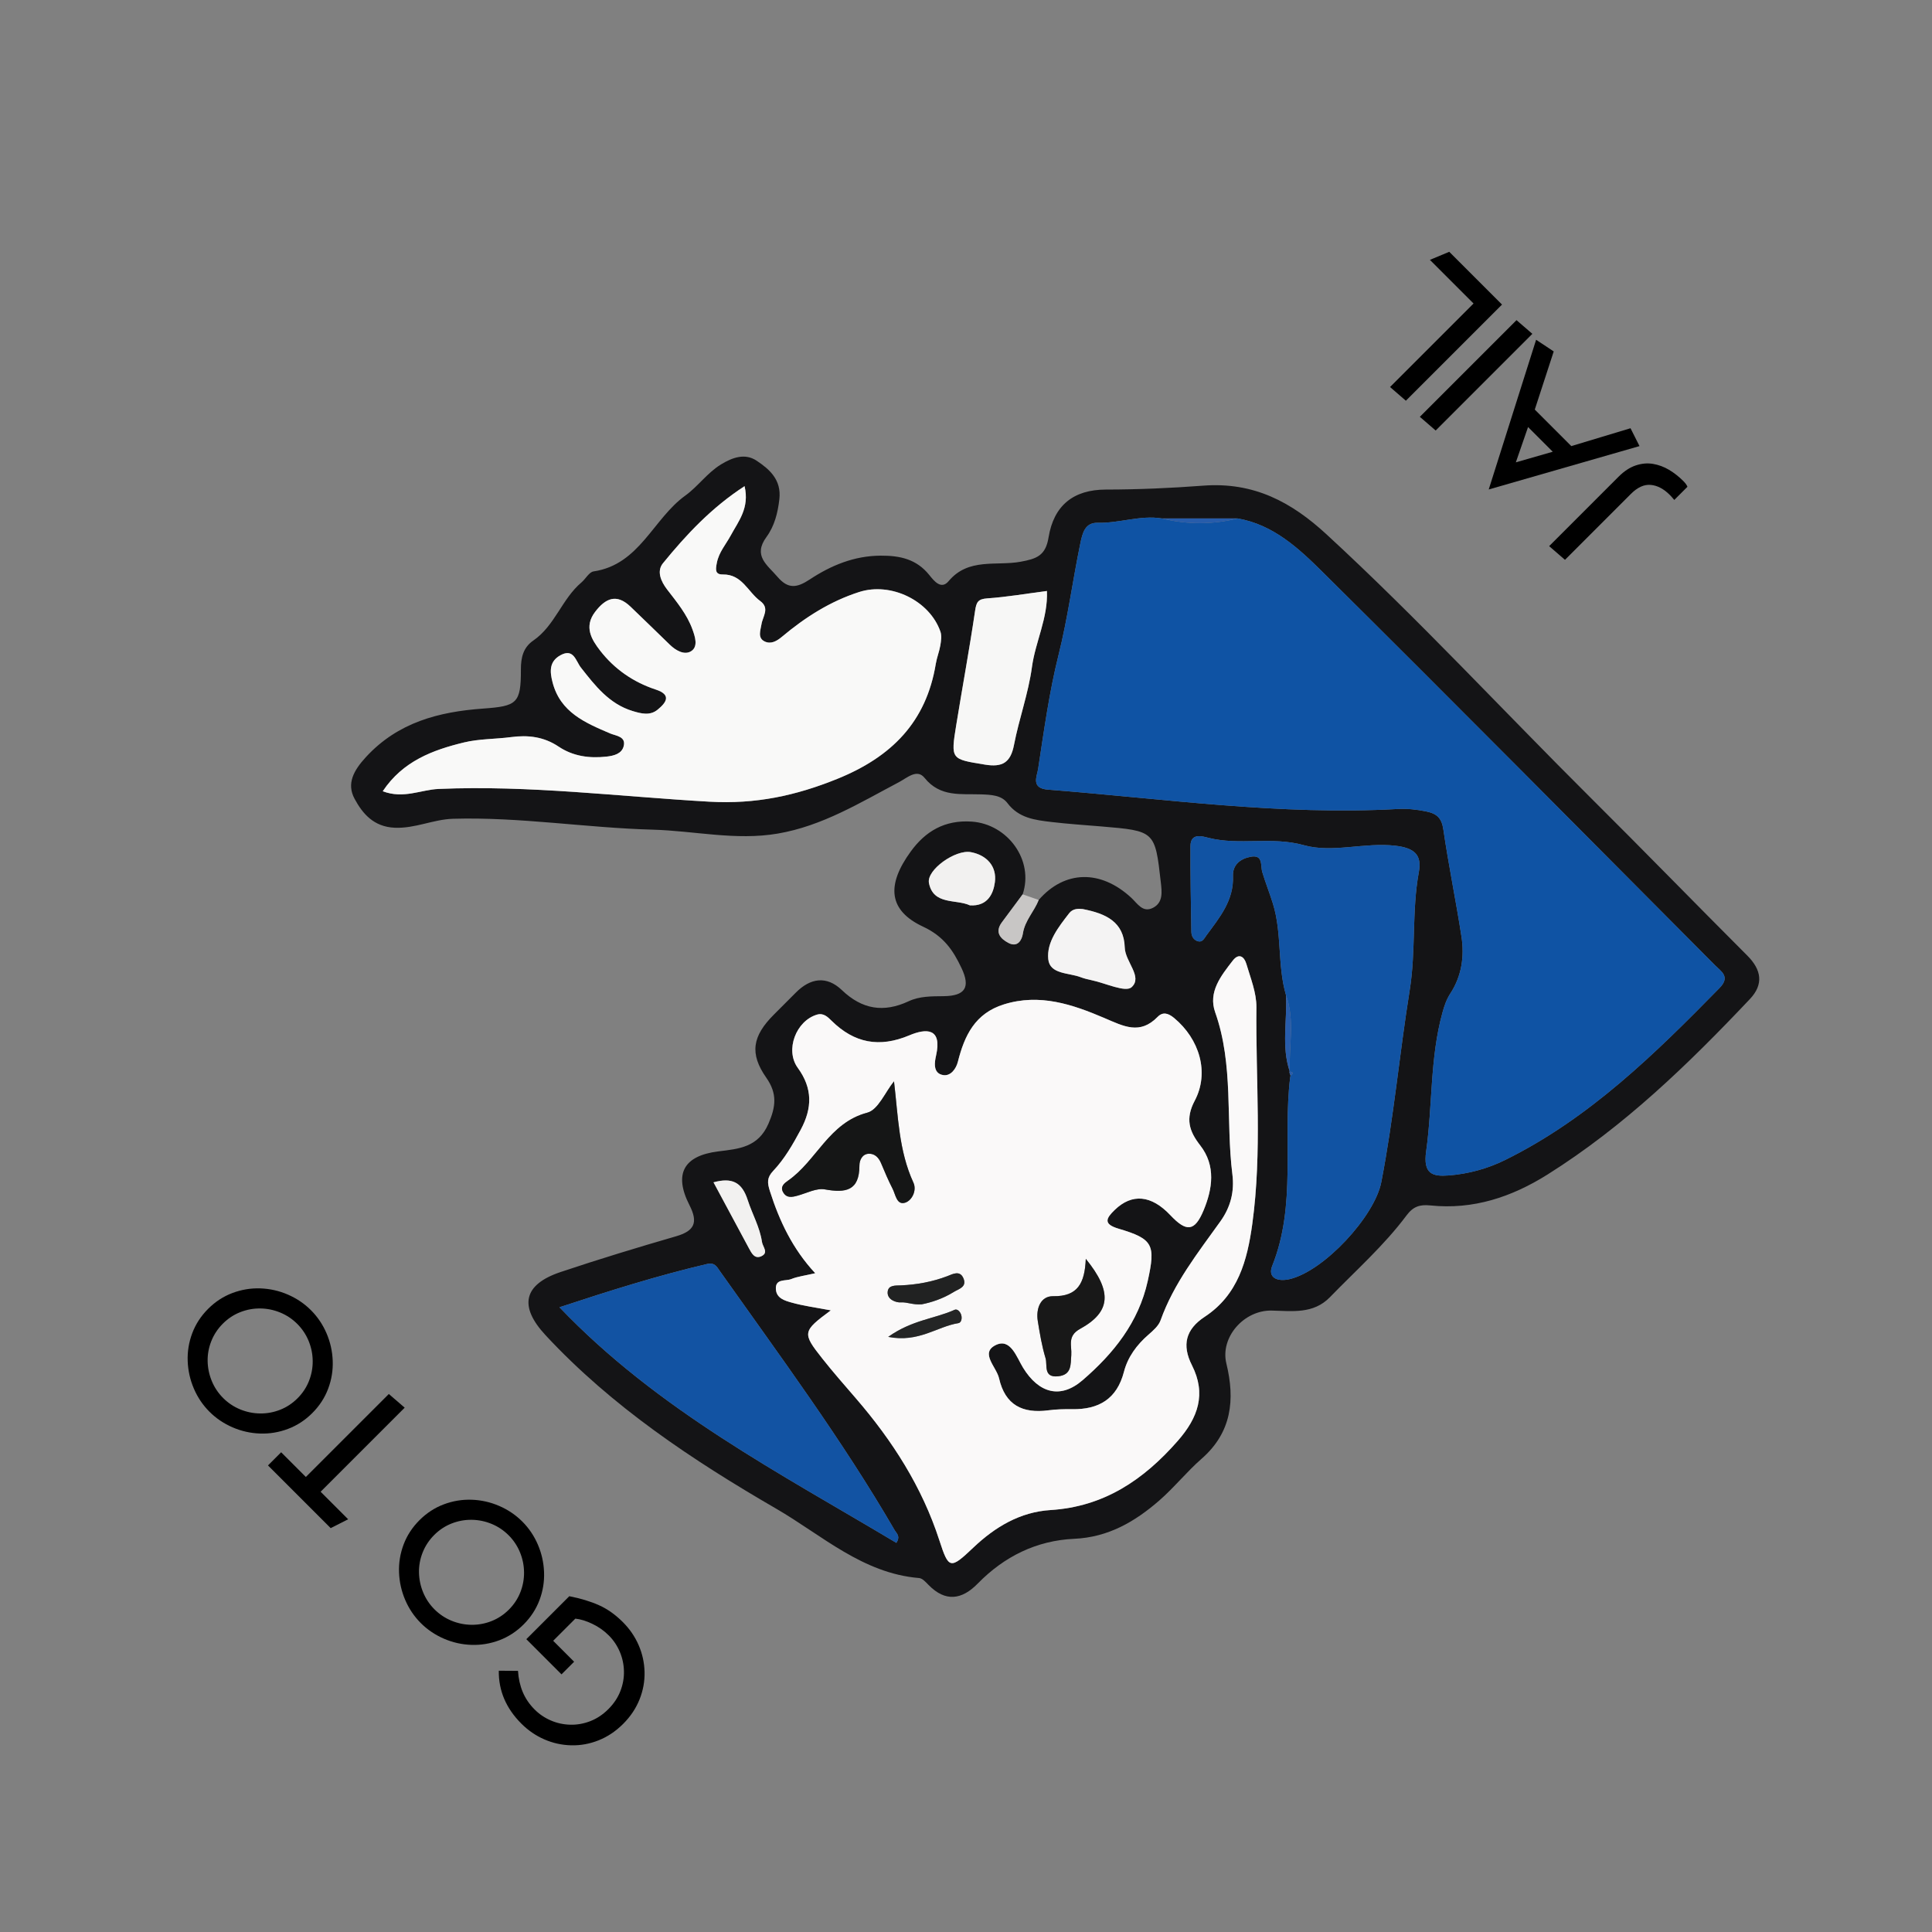 <?xml version="1.0" encoding="utf-8"?>
<!-- Generator: Adobe Illustrator 16.0.0, SVG Export Plug-In . SVG Version: 6.00 Build 0)  -->
<!DOCTYPE svg PUBLIC "-//W3C//DTD SVG 1.1//EN" "http://www.w3.org/Graphics/SVG/1.1/DTD/svg11.dtd">
<svg version="1.1" id="Layer_1" xmlns="http://www.w3.org/2000/svg" xmlns:xlink="http://www.w3.org/1999/xlink" x="0px" y="0px"
	 width="2834.65px" height="2834.65px" viewBox="0 0 2834.65 2834.65" enable-background="new 0 0 2834.65 2834.65"
	 xml:space="preserve">
<rect x="0" y="0" width="2834.65" height="2834.65" fill="#808080" stroke="none"/>
<path fill-rule="evenodd" clip-rule="evenodd" fill="#141416" d="M1524.025,1320.424c37.928-43.638,90.803-44.872,135.792-3.199
	c9.097,8.424,16.854,22.515,31.957,14.682c15.071-7.816,12.942-23.461,11.377-37.388c-8.472-75.37-8.571-75.343-87.51-81.983
	c-24.291-2.044-48.642-3.609-72.834-6.483c-24.063-2.86-47.976-5.574-64.711-27.774c-8.813-11.691-24.114-12.234-38.413-12.754
	c-29.565-1.073-60.142,4.46-83.183-24.258c-11.045-13.762-25.557,0-37.477,6.285c-57.203,30.156-112.475,64.342-177.981,75.503
	c-61.81,10.529-122.457-4.122-183.675-5.776c-97.653-2.642-194.57-18.793-292.541-15.97c-29.039,0.837-55.624,14.439-85.65,13.157
	c-30.867-1.319-47.169-20.639-58.915-42.412c-12.016-22.265-1.476-41.554,16.592-61.211
	c46.991-51.126,107.123-66.522,171.857-71.197c49.746-3.592,55.682-7.457,55.559-57.346c-0.044-17.706,3.455-32.357,18.253-42.524
	c31.639-21.739,41.905-61.027,70.544-85.185c6.223-5.25,11.257-15.232,17.85-16.209c67.507-9.997,87.263-77.171,134.531-111.22
	c18.718-13.479,32.204-33.406,52.462-45.795c16.958-10.365,35.238-16.671,52.019-5.547c19.151,12.696,36.807,28.167,33.563,56.557
	c-2.317,20.29-7.197,39.452-18.899,55.449c-20.28,27.723,1.145,40.962,16.189,58.56c15.693,18.355,28.666,16.08,47.271,3.807
	c31.182-20.574,65.077-34.722,104.095-34.934c28.382-0.15,52.534,5.062,71.266,28.341c6.671,8.294,17.351,22.313,28.379,9.104
	c28.937-34.674,69.939-22.026,105.386-28.472c23.797-4.326,36.906-8.902,41.273-35.689c7.676-47.087,36.612-70.179,84.13-70.248
	c47.702-0.068,95.742-2.177,142.781-5.734c74.71-5.649,129.787,24.347,180.88,71.406
	c134.562,123.947,258.689,258.358,388.313,387.261c76.867,76.443,152.467,154.158,229.111,230.827
	c20.841,20.843,24.248,42.125,3.849,63.709c-90.407,95.674-184.673,186.949-296.97,257.497
	c-52.698,33.105-109.077,51.857-171.766,45.368c-15.762-1.63-25.351,1.559-35.135,14.671
	c-32.873,44.063-74.141,80.524-112.253,119.85c-24.391,25.17-55.682,20.396-85.485,19.736
	c-40.687-0.898-75.928,39.151-66.561,77.643c12.919,53.082,7.967,101.012-36.349,139.76c-21.893,19.146-40.289,42.299-62.227,61.383
	c-35.58,30.945-74.737,53.809-124.49,56.055c-55.415,2.505-102.769,25.822-141.763,65.715c-23.181,23.711-47.233,27.43-72.12,2.023
	c-4.022-4.104-8.984-9.746-13.885-10.153c-83.005-6.894-142.621-62.89-209.648-101.747
	c-122.72-71.146-240.782-149.465-338.465-254.603c-39.124-42.11-32.867-74.218,22.166-92.655
	c55.972-18.752,112.498-35.956,169.206-52.374c26.917-7.792,33.01-19.935,19.893-45.594c-23.465-45.911-8.673-72.752,42.34-79.023
	c30.303-3.725,58.457-5.933,73.521-40.709c10.806-24.945,13.147-44.066-3.199-67.363c-24.9-35.487-20.41-61.105,11.141-92.625
	c10.728-10.718,21.462-21.429,32.139-32.197c21.465-21.649,45.299-25.111,67.66-3.711c29.671,28.399,61.313,33.43,97.936,16.315
	c16.138-7.546,33.666-7.222,51.284-7.43c31.943-0.373,39.517-13.141,26.312-41.15c-12.341-26.186-26.213-46.725-56.304-60.774
	c-50.894-23.759-54.383-60.771-18.086-110.543c21.318-29.237,49.53-46.502,89.594-43.649c52.463,3.739,91.357,56.605,74.444,106.716
	c-10.188,13.701-20.447,27.354-30.543,41.124c-10.662,14.535-2.132,23.998,9.888,30.238c13.308,6.907,19.531-4.238,21.007-13.892
	C1503.715,1350.566,1517.405,1337.303,1524.025,1320.424z M1891.83,1572.115c0.116,2.091,0.68,4.053,1.691,5.888
	c-0.223,1.146-0.52,2.28-0.66,3.435c-11,91.658,9.696,186.143-26.256,275.888c-6.798,16.972,7.057,23.67,25.296,19.483
	c50.505-11.596,124.941-91.959,134.743-142.341c18.161-93.332,26.609-188.005,41.69-281.693
	c9.278-57.657,2.867-116.063,13.438-173.491c4.563-24.804-6.243-35.132-34.496-38.413c-45.45-5.28-92.038,11.015-134.176-0.772
	c-47.299-13.229-94.263,0.789-140.3-10.892c-8.735-2.214-26.021-7.604-26.138,12.136c-0.242,41.974,0.629,83.958,1.302,125.933
	c0.1,6.011,3.117,11.599,9.006,13.595c7.133,2.419,9.74-3.879,13.147-8.51c19.258-26.188,40.347-51.239,38.911-87.021
	c-0.662-16.514,10.94-25.464,25.728-28.243c19.118-3.592,14.303,12.703,17.354,22.761c4.688,15.458,10.711,30.512,15.505,45.945
	c13.544,43.594,6.374,90.192,19.121,133.933c2.15,37.524-6.995,75.613,5.663,112.607L1891.83,1572.115z M1815.913,760.67
	c-37.063-0.003-74.127-0.007-111.189-0.007c-31.729-5.129-62.254,7.139-93.849,6.36c-18.951-0.468-22.59,14.583-25.949,30.891
	c-11.187,54.301-18.332,109.276-31.872,163.28c-13.742,54.824-21.322,111.261-29.955,167.244
	c-1.637,10.618-11.008,28.153,14.565,30.149c170.822,13.335,340.978,38.03,513.084,28.383c13.902-0.779,27.624,0.707,41.561,3.544
	c16.046,3.264,22.949,9.651,25.438,26.735c7.638,52.438,18.451,104.409,26.513,156.792c4.497,29.227,0.328,58.037-16.192,83.429
	c-5.826,8.957-8.83,17.932-11.671,28.184c-18.503,66.827-14.422,136.056-23.939,203.613c-4.699,33.342,9.593,37.166,32.907,35.365
	c28.868-2.229,56.96-9.802,83.148-22.751c123.298-60.955,219.576-155.508,314.311-252.169c16.387-16.723,2.625-24.258-6.603-33.53
	c-191.591-192.543-382.679-385.593-575.588-576.811C1905.719,804.763,1868.276,769.716,1815.913,760.67z M1219.007,1922.576
	c-41.649,30.758-42.213,33.092-12.666,70.455c15.885,20.089,32.815,39.363,49.547,58.765
	c53.45,61.97,96.932,129.706,122.365,208.189c13.728,42.36,15.933,42.876,49.811,10.69c32.046-30.44,68.781-52.316,113.226-55.108
	c78.606-4.941,136.674-44.321,186.81-101.586c29.739-33.967,42.083-68.747,20.724-110.885
	c-14.952-29.497-9.275-52.665,18.755-71.096c48.896-32.151,62.449-82.529,69.838-136.448
	c14.479-105.666,4.863-211.767,6.012-317.646c0.232-21.243-8.596-42.821-14.774-63.795c-2.997-10.181-10.748-16.524-19.917-4.703
	c-17.256,22.251-36.339,46.085-25.82,75.752c27.494,77.53,15.355,158.725,25.26,237.785c3.137,25.03-2.361,47.757-17.573,69.041
	c-32.941,46.089-68.375,90.767-87.796,145.245c-2.912,8.168-10.947,15.085-17.878,21.128c-17.084,14.887-30.218,32.62-35.836,54.314
	c-10.358,40.02-36.923,55.514-76.081,54.909c-11.637-0.178-23.399,0.14-34.92,1.651c-37.703,4.944-63.317-7.584-72.261-46.961
	c-3.77-16.612-28.027-36.957-5.342-48.536c22.193-11.329,31.086,17.577,40.601,33.034c22.925,37.248,54.636,46.428,87.226,18.339
	c45.327-39.063,82.236-84.752,95.677-145.707c11.654-52.855,8.188-61.604-42.742-76.642c-23.144-6.831-18.355-15.348-5.578-27.668
	c25.331-24.425,53.566-21.77,81.522,7.86c23.317,24.716,35.583,24.555,48.809-7.341c12.856-30.997,18.339-65.125-5.078-95.161
	c-16.196-20.775-22.043-38.978-8.008-65.504c21.935-41.451,6.802-90.517-30.118-121.237c-8.824-7.341-16.719-9.5-24.35-1.705
	c-26.145,26.701-49.623,13.793-78.327,1.549c-46.146-19.689-94.423-36.359-147.083-19.955
	c-42.579,13.267-57.873,45.634-67.657,84.293c-2.553,10.092-10.434,21.394-21.718,19.459c-15.745-2.699-12.139-20.252-10.263-28.598
	c9.255-41.109-14.812-39.954-39.11-29.722c-44.004,18.533-80.797,11.592-114.19-21.363c-5.52-5.447-11.767-11.812-21.295-9.016
	c-30.754,9.029-47.329,51.974-28.317,78.063c21.906,30.057,21.417,59.038,4.351,90.79c-11.589,21.564-23.649,42.726-40.368,60.408
	c-9.46,10.003-8.766,17.484-4.809,29.876c14.005,43.881,33.301,84.7,66.444,120.304c-15.188,3.537-25.72,4.744-35.201,8.568
	c-8.387,3.38-24.001-1.193-22.463,15.58c1.169,12.774,13.311,16.158,22.631,18.804
	C1178.81,1916.079,1197.302,1918.438,1219.007,1922.576z M1092.435,713.3c-48.464,31.492-85.465,71.074-119.706,113.1
	c-9.446,11.596-3.141,26.486,6.11,38.516c14.142,18.379,29.192,36.506,37.142,58.539c3.711,10.287,8.872,25.225-1.941,32.012
	c-9.764,6.124-22.269-0.813-31.165-9.442c-19.237-18.663-38.423-37.378-57.777-55.921c-20.556-19.695-36.803-12.238-51.977,7.73
	c-16.555,21.793-5.239,40.443,7.481,56.837c21.028,27.101,48.666,46.239,81.624,57.076c23.444,7.707,15.396,19.083,2.642,29.521
	c-11.179,9.148-24.07,5.792-36.476,2.054c-34.497-10.393-55.125-37.152-76.081-63.826c-7.495-9.542-10.509-29.053-30.269-17.962
	c-16.445,9.234-15.375,23.909-11.336,39.52c11.415,44.134,47.845,59.376,84.608,75.093c8.134,3.479,23.766,4.275,19.651,19.06
	c-2.977,10.684-13.964,13.677-25.181,14.925c-25.16,2.802-49.165-0.588-70.114-14.641c-21.753-14.593-44.749-17.293-69.762-14.002
	c-23.062,3.035-46.882,2.44-69.291,7.884c-45.874,11.148-89.666,27.422-119.043,71.556c30.491,11.603,55.921-2.252,81.86-3.37
	c133.147-5.742,265.251,11.213,397.63,18.704c67.486,3.817,126.397-8.742,187.725-33.632
	c79.393-32.22,130.229-83.313,144.24-168.823c1.487-9.063,5.113-17.778,6.624-26.841c1.1-6.616,2.228-14.189,0.133-20.218
	c-15.823-45.518-72.592-73.063-119.19-58.143c-42.565,13.629-79.509,37.302-113.438,65.784c-7.915,6.647-16.319,11.045-25.242,6.77
	c-10.868-5.205-5.974-16.708-4.729-24.979c1.787-11.875,12.747-23.683-1.859-34.421c-18-13.232-26.541-39.363-54.766-38.881
	c-12.139,0.208-10.53-8.144-8.766-17.238c3.007-15.529,13.219-26.824,20.328-39.988
	C1083.379,764.815,1100.005,745.322,1092.435,713.3z M1315.159,2263.7c6.336-9.866,0.267-13.797-2.382-18.362
	c-77.079-132.781-168.504-255.901-257.001-380.986c-4.303-6.08-7.126-12.447-18.933-9.672
	c-71.891,16.886-142.07,38.971-215.995,63.354C965.088,2068.922,1143.63,2161.103,1315.159,2263.7z M1536.051,867.092
	c-30.815,4.002-59.062,8.886-87.509,10.841c-13.841,0.95-16.038,5.738-17.897,18.362c-8.24,55.894-18.554,111.479-27.6,167.261
	c-8.301,51.157-7.83,50.114,42.166,58.303c25.44,4.166,37.514-2.901,42.514-28.833c7.399-38.372,21.127-75.708,26.339-114.272
	C1519.104,941.427,1537.818,906.646,1536.051,867.092z M1588.527,1333.78c-5.55-0.485-14.114-1.278-19.814,6.097
	c-15.588,20.17-33.287,42.323-30.71,67.458c2.286,22.323,29.981,19.713,47.366,26.343c5.321,2.026,10.947,3.38,16.534,4.552
	c20.112,4.221,49.452,18.318,58.427,10.146c16.708-15.218-9.48-37.172-10.089-58.159
	C1649.147,1352.634,1622.672,1340.369,1588.527,1333.78z M1423.033,1328.325c25.983,1.702,34.452-17.029,36.67-33.936
	c3.072-23.441-12.057-39.75-35.152-44.106c-22.651-4.272-65.422,26.079-61.57,45.361
	C1369.505,1328.322,1402.686,1318.924,1423.033,1328.325z M1046.862,1734.704c17.487,32.579,34.729,64.782,52.063,96.932
	c3.876,7.187,8.356,16.024,18.086,11.527c11.244-5.195,2.026-13.783,0.987-20.902c-3.188-21.854-14.36-41.007-20.942-61.498
	C1088.505,1734.133,1073.745,1727.438,1046.862,1734.704z"/>
<path fill-rule="evenodd" clip-rule="evenodd" fill="#C8C6C5" d="M1524.025,1320.424c-6.62,16.879-20.311,30.143-23.227,49.24
	c-1.476,9.654-7.699,20.799-21.007,13.892c-12.02-6.241-20.55-15.704-9.888-30.238c10.096-13.77,20.355-27.422,30.543-41.124
	C1508.305,1314.936,1516.164,1317.68,1524.025,1320.424z"/>
<path fill-rule="evenodd" clip-rule="evenodd" fill="#0F53A4" d="M1815.913,760.67c52.363,9.046,89.806,44.093,124.719,78.703
	c192.909,191.217,383.997,384.267,575.588,576.811c9.228,9.272,22.989,16.807,6.603,33.53
	c-94.734,96.661-191.013,191.214-314.311,252.169c-26.188,12.949-54.28,20.522-83.148,22.751
	c-23.314,1.801-37.606-2.023-32.907-35.365c9.518-67.558,5.437-136.786,23.939-203.613c2.841-10.252,5.845-19.227,11.671-28.184
	c16.521-25.393,20.689-54.202,16.192-83.429c-8.062-52.384-18.875-104.354-26.513-156.792c-2.488-17.084-9.392-23.472-25.438-26.735
	c-13.937-2.837-27.658-4.323-41.561-3.544c-172.106,9.647-342.262-15.048-513.084-28.383c-25.573-1.996-16.202-19.531-14.565-30.149
	c8.633-55.982,16.213-112.42,29.955-167.244c13.54-54.004,20.686-108.979,31.872-163.28c3.359-16.308,6.998-31.359,25.949-30.891
	c31.595,0.779,62.12-11.49,93.849-6.36C1741.786,769.819,1778.85,769.88,1815.913,760.67z"/>
<path fill-rule="evenodd" clip-rule="evenodd" fill="#FAF9F9" d="M1219.007,1922.576c-21.705-4.139-40.197-6.497-57.934-11.527
	c-9.32-2.646-21.462-6.029-22.631-18.804c-1.538-16.773,14.077-12.2,22.463-15.58c9.48-3.824,20.013-5.031,35.201-8.568
	c-33.143-35.604-52.438-76.423-66.444-120.304c-3.957-12.392-4.651-19.873,4.809-29.876c16.719-17.683,28.779-38.844,40.368-60.408
	c17.067-31.752,17.556-60.733-4.351-90.79c-19.012-26.09-2.437-69.034,28.317-78.063c9.528-2.796,15.775,3.568,21.295,9.016
	c33.393,32.955,70.186,39.896,114.19,21.363c24.298-10.232,48.365-11.388,39.11,29.722c-1.876,8.346-5.481,25.898,10.263,28.598
	c11.285,1.935,19.166-9.367,21.718-19.459c9.784-38.659,25.078-71.026,67.657-84.293c52.66-16.404,100.937,0.266,147.083,19.955
	c28.704,12.244,52.183,25.152,78.327-1.549c7.631-7.795,15.525-5.636,24.35,1.705c36.92,30.721,52.053,79.786,30.118,121.237
	c-14.035,26.526-8.188,44.729,8.008,65.504c23.417,30.036,17.935,64.164,5.078,95.161c-13.226,31.896-25.491,32.057-48.809,7.341
	c-27.956-29.63-56.191-32.285-81.522-7.86c-12.777,12.32-17.565,20.837,5.578,27.668c50.931,15.037,54.396,23.786,42.742,76.642
	c-13.44,60.955-50.35,106.645-95.677,145.707c-32.59,28.089-64.301,18.909-87.226-18.339c-9.515-15.457-18.407-44.363-40.601-33.034
	c-22.686,11.579,1.572,31.924,5.342,48.536c8.943,39.377,34.558,51.905,72.261,46.961c11.521-1.512,23.283-1.829,34.92-1.651
	c39.158,0.604,65.723-14.89,76.081-54.909c5.618-21.694,18.752-39.428,35.836-54.314c6.931-6.043,14.966-12.96,17.878-21.128
	c19.421-54.479,54.854-99.156,87.796-145.245c15.212-21.284,20.71-44.011,17.573-69.041c-9.904-79.061,2.234-160.255-25.26-237.785
	c-10.519-29.667,8.564-53.501,25.82-75.752c9.169-11.821,16.92-5.478,19.917,4.703c6.179,20.974,15.007,42.552,14.774,63.795
	c-1.148,105.879,8.468,211.979-6.012,317.646c-7.389,53.919-20.942,104.297-69.838,136.448
	c-28.03,18.431-33.707,41.599-18.755,71.096c21.359,42.138,9.016,76.918-20.724,110.885
	c-50.136,57.265-108.203,96.645-186.81,101.586c-44.444,2.792-81.18,24.668-113.226,55.108
	c-33.878,32.186-36.083,31.67-49.811-10.69c-25.433-78.483-68.915-146.22-122.365-208.189
	c-16.732-19.401-33.663-38.676-49.547-58.765C1176.793,1955.668,1177.357,1953.334,1219.007,1922.576z M1311.684,1586.581
	c-12.871,15.905-23.137,41.735-39.083,45.922c-56.502,14.828-74.485,70.667-116.463,99.792c-5.194,3.605-11.883,8.652-7.132,16.964
	c5.185,9.074,13.158,7.215,21.408,4.956c13.26-3.63,27.497-11.336,39.848-9.118c30.57,5.495,50.668,2.108,50.706-35.003
	c0.007-7.658,3.937-16.968,13.803-17.316c8.616-0.304,14.467,5.585,17.918,13.817c5.318,12.696,10.687,25.416,16.972,37.644
	c4.392,8.544,5.953,24.515,18.653,20.263c9.853-3.298,17.078-17.973,11.886-29.271
	C1318.542,1688.119,1317.832,1637.885,1311.684,1586.581z M1593.086,1846.983c-1.493,35.881-11.869,55.395-47.828,54.82
	c-18.52-0.297-25.576,18.192-22.572,36.612c2.979,18.26,5.994,36.684,11.359,54.314c3.052,10.027-3.718,28.813,18.353,26.578
	c20.184-2.043,18.324-17.091,19.391-31.096c1.042-13.663-6.391-27.887,12.977-38.525
	C1629.726,1924.979,1632.477,1895.352,1593.086,1846.983z M1352.41,1913.693c13.605-2.617,31.069-8.209,46.851-18.048
	c7.235-4.508,19.453-7.088,14.497-19.634c-5.161-13.048-16.268-6.507-23.923-3.602c-21.91,8.318-44.455,12.419-67.646,13.496
	c-8.188,0.379-18.595-0.783-19.767,9.11c-1.425,12.006,12.836,16.35,19.138,15.875
	C1331.026,1910.177,1338.914,1914.732,1352.41,1913.693z M1303.177,1961.488c44.961,8.769,71.748-15.242,102.929-20.15
	c4.248-0.67,5.687-6.654,4.292-11.749c-1.401-5.12-5.906-9.593-9.706-7.864C1371.938,1934.831,1338.238,1936.495,1303.177,1961.488z
	"/>
<path fill-rule="evenodd" clip-rule="evenodd" fill="#F9F9F8" d="M1092.435,713.3c7.57,32.022-9.056,51.516-20.31,72.353
	c-7.108,13.164-17.32,24.459-20.328,39.988c-1.764,9.094-3.373,17.447,8.766,17.238c28.225-0.482,36.766,25.648,54.766,38.881
	c14.606,10.738,3.646,22.546,1.859,34.421c-1.244,8.271-6.138,19.774,4.729,24.979c8.923,4.275,17.327-0.123,25.242-6.77
	c33.929-28.482,70.873-52.155,113.438-65.784c46.598-14.921,103.367,12.625,119.19,58.143c2.095,6.028,0.967,13.602-0.133,20.218
	c-1.511,9.063-5.137,17.778-6.624,26.841c-14.012,85.51-64.848,136.603-144.24,168.823c-61.327,24.89-120.239,37.449-187.725,33.632
	c-132.378-7.491-264.483-24.446-397.63-18.704c-25.939,1.118-51.369,14.972-81.86,3.37c29.377-44.134,73.169-60.408,119.043-71.556
	c22.409-5.444,46.229-4.85,69.291-7.884c25.013-3.291,48.009-0.591,69.762,14.002c20.949,14.053,44.954,17.443,70.114,14.641
	c11.216-1.248,22.204-4.241,25.181-14.925c4.115-14.784-11.517-15.58-19.651-19.06c-36.763-15.717-73.193-30.959-84.608-75.093
	c-4.04-15.611-5.109-30.286,11.336-39.52c19.76-11.09,22.774,8.42,30.269,17.962c20.957,26.674,41.584,53.433,76.081,63.826
	c12.406,3.739,25.297,7.095,36.476-2.054c12.754-10.438,20.802-21.814-2.642-29.521c-32.958-10.837-60.596-29.975-81.624-57.076
	c-12.72-16.394-24.036-35.043-7.481-56.837c15.174-19.968,31.421-27.426,51.977-7.73c19.354,18.543,38.54,37.258,57.777,55.921
	c8.896,8.629,21.4,15.566,31.165,9.442c10.813-6.787,5.652-21.725,1.941-32.012c-7.949-22.033-23-40.16-37.142-58.539
	c-9.251-12.03-15.557-26.92-6.11-38.516C1006.97,784.374,1043.971,744.792,1092.435,713.3z"/>
<path fill-rule="evenodd" clip-rule="evenodd" fill="#1153A3" d="M1886.737,1459.736c-12.747-43.741-5.577-90.339-19.121-133.933
	c-4.794-15.434-10.816-30.488-15.505-45.945c-3.052-10.058,1.764-26.353-17.354-22.761c-14.787,2.778-26.39,11.729-25.728,28.243
	c1.436,35.781-19.653,60.832-38.911,87.021c-3.407,4.631-6.015,10.929-13.147,8.51c-5.889-1.996-8.906-7.584-9.006-13.595
	c-0.673-41.974-1.544-83.958-1.302-125.933c0.116-19.74,17.402-14.35,26.138-12.136c46.037,11.681,93.001-2.337,140.3,10.892
	c42.138,11.787,88.726-4.508,134.176,0.772c28.253,3.281,39.059,13.609,34.496,38.413c-10.57,57.428-4.159,115.834-13.438,173.491
	c-15.081,93.688-23.529,188.361-41.69,281.693c-9.802,50.382-84.238,130.745-134.743,142.341
	c-18.239,4.187-32.094-2.512-25.296-19.483c35.952-89.745,15.256-184.229,26.256-275.888c0.141-1.154,0.438-2.289,0.66-3.431
	c5.44-3.685,2.987-5.109-1.691-5.892c0,0,0.57,0.229,0.574,0.226C1890.777,1534.789,1900.24,1496.684,1886.737,1459.736z"/>
<path fill-rule="evenodd" clip-rule="evenodd" fill="#1253A3" d="M1315.159,2263.7
	c-171.529-102.598-350.071-194.778-494.312-345.666c73.925-24.384,144.104-46.469,215.995-63.354
	c11.807-2.775,14.63,3.592,18.933,9.672c88.497,125.085,179.923,248.205,257.001,380.986
	C1315.426,2249.903,1321.495,2253.834,1315.159,2263.7z"/>
<path fill-rule="evenodd" clip-rule="evenodd" fill="#F7F7F6" d="M1536.051,867.092c1.768,39.555-16.947,74.335-21.988,111.661
	c-5.212,38.563-18.939,75.9-26.339,114.272c-5,25.932-17.073,33-42.514,28.833c-49.995-8.188-50.467-7.146-42.166-58.303
	c9.046-55.781,19.36-111.367,27.6-167.261c1.859-12.625,4.057-17.413,17.897-18.362
	C1476.989,875.978,1505.235,871.094,1536.051,867.092z"/>
<path fill-rule="evenodd" clip-rule="evenodd" fill="#F4F3F3" d="M1588.527,1333.78c34.145,6.589,60.62,18.854,61.714,56.437
	c0.608,20.987,26.797,42.941,10.089,58.159c-8.975,8.172-38.314-5.926-58.427-10.146c-5.587-1.172-11.213-2.525-16.534-4.552
	c-17.385-6.63-45.08-4.02-47.366-26.343c-2.577-25.136,15.122-47.288,30.71-67.458
	C1574.413,1332.501,1582.978,1333.294,1588.527,1333.78z"/>
<path fill-rule="evenodd" clip-rule="evenodd" fill="#F2F1F0" d="M1423.033,1328.325c-20.348-9.401-53.528-0.003-60.053-32.682
	c-3.852-19.282,38.919-49.633,61.57-45.361c23.096,4.357,38.225,20.666,35.152,44.106
	C1457.485,1311.296,1449.017,1330.027,1423.033,1328.325z"/>
<path fill-rule="evenodd" clip-rule="evenodd" fill="#F2F1F0" d="M1046.862,1734.704c26.882-7.266,41.643-0.571,50.193,26.059
	c6.582,20.491,17.754,39.644,20.942,61.498c1.039,7.119,10.256,15.707-0.987,20.902c-9.73,4.497-14.21-4.341-18.086-11.527
	C1081.591,1799.486,1064.35,1767.283,1046.862,1734.704z"/>
<path fill-rule="evenodd" clip-rule="evenodd" fill="#275CAB" d="M1815.913,760.67c-37.063,9.21-74.127,9.149-111.189-0.007
	C1741.786,760.663,1778.85,760.667,1815.913,760.67z"/>
<path fill-rule="evenodd" clip-rule="evenodd" fill="#275CAB" d="M1886.737,1459.736c13.503,36.947,4.04,75.053,5.667,112.604
	C1879.742,1535.35,1888.888,1497.261,1886.737,1459.736z"/>
<path fill-rule="evenodd" clip-rule="evenodd" fill="#275CAB" d="M1891.83,1572.115c4.679,0.782,7.132,2.207,1.691,5.892
	C1892.51,1576.168,1891.946,1574.206,1891.83,1572.115z"/>
<path fill-rule="evenodd" clip-rule="evenodd" fill="#151616" d="M1311.684,1586.581c6.148,51.304,6.859,101.538,28.516,148.649
	c5.191,11.298-2.033,25.973-11.886,29.271c-12.7,4.252-14.261-11.719-18.653-20.263c-6.285-12.228-11.654-24.947-16.972-37.644
	c-3.451-8.232-9.302-14.121-17.918-13.817c-9.866,0.349-13.796,9.658-13.803,17.316c-0.038,37.111-20.136,40.498-50.706,35.003
	c-12.351-2.218-26.588,5.488-39.848,9.118c-8.25,2.259-16.223,4.118-21.408-4.956c-4.75-8.312,1.938-13.358,7.132-16.964
	c41.978-29.125,59.961-84.964,116.463-99.792C1288.547,1628.316,1298.813,1602.486,1311.684,1586.581z"/>
<path fill-rule="evenodd" clip-rule="evenodd" fill="#181818" d="M1593.086,1846.983c39.391,48.368,36.64,77.995-8.321,102.704
	c-19.367,10.639-11.935,24.862-12.977,38.525c-1.066,14.005,0.793,29.053-19.391,31.096c-22.07,2.235-15.301-16.551-18.353-26.578
	c-5.365-17.631-8.38-36.055-11.359-54.314c-3.004-18.42,4.053-36.909,22.572-36.612
	C1581.217,1902.378,1591.593,1882.864,1593.086,1846.983z"/>
<path fill-rule="evenodd" clip-rule="evenodd" fill="#212222" d="M1352.41,1913.693c-13.496,1.039-21.384-3.517-30.85-2.802
	c-6.302,0.475-20.563-3.869-19.138-15.875c1.172-9.894,11.579-8.731,19.767-9.11c23.191-1.077,45.737-5.178,67.646-13.496
	c7.655-2.905,18.762-9.446,23.923,3.602c4.956,12.546-7.262,15.126-14.497,19.634
	C1383.479,1905.484,1366.015,1911.076,1352.41,1913.693z"/>
<path fill-rule="evenodd" clip-rule="evenodd" fill="#242525" d="M1303.177,1961.488c35.061-24.993,68.761-26.657,97.516-39.764
	c3.8-1.729,8.305,2.744,9.706,7.864c1.394,5.095-0.044,11.079-4.292,11.749C1374.925,1946.246,1348.138,1970.257,1303.177,1961.488z
	"/>
<g>
	<path d="M760.017,2451.504c0.661,11.16,2.956,21.472,6.897,30.93c3.939,9.457,9.787,18.061,17.532,25.807
		c6.833,6.833,14.746,12.185,23.741,16.058c8.998,3.876,18.488,5.941,28.468,6.205c9.983,0.262,19.797-1.479,29.452-5.221
		c9.653-3.742,18.489-9.622,26.498-17.632c8.012-8.012,13.889-16.844,17.631-26.497c3.742-9.655,5.486-19.472,5.222-29.453
		c-0.261-9.982-2.331-19.468-6.206-28.468c-3.874-8.995-9.225-16.907-16.058-23.74c-6.958-6.958-14.972-12.609-24.033-16.939
		c-9.063-4.336-17.398-6.896-25.023-7.685l-32.505,32.505l30.734,30.734l-18.519,18.52l-51.616-51.617l63.043-63.043
		c16.681,3.285,31.195,7.684,43.538,13.201c12.347,5.52,24.034,13.79,35.065,24.821c9.982,9.982,17.702,21.246,23.15,33.788
		c5.449,12.541,8.343,25.678,8.667,39.401c0.33,13.725-2.133,27.153-7.387,40.286c-5.251,13.135-13.264,25.085-24.035,35.856
		c-10.768,10.768-22.718,18.78-35.854,24.034c-13.131,5.252-26.563,7.718-40.289,7.389c-13.721-0.326-26.859-3.219-39.4-8.669
		c-12.541-5.449-23.807-13.166-33.789-23.148c-22.457-22.457-33.489-48.331-33.096-77.62L760.017,2451.504z"/>
	<path d="M732.635,2406.586c-13.264,4.99-26.89,7.253-40.878,6.797c-13.985-0.459-27.449-3.482-40.386-9.063
		c-12.936-5.584-24.265-13.23-33.985-22.951c-9.715-9.716-17.331-21.014-22.85-33.885c-5.513-12.871-8.535-26.333-9.063-40.387
		c-0.523-14.055,1.708-27.713,6.697-40.978c4.993-13.268,12.741-25.151,23.248-35.658c10.51-10.51,22.394-18.257,35.659-23.249
		c13.267-4.989,26.894-7.254,40.88-6.795c13.99,0.46,27.451,3.48,40.386,9.064c12.934,5.584,24.266,13.233,33.981,22.949
		c9.721,9.721,17.335,21.018,22.854,33.885c5.52,12.871,8.54,26.332,9.064,40.387c0.525,14.053-1.707,27.711-6.699,40.977
		c-4.992,13.264-12.737,25.15-23.247,35.66C757.787,2393.846,745.901,2401.592,732.635,2406.586z M763.467,2336.156
		c3.746-9.521,5.549-19.342,5.417-29.453c-0.129-10.115-2.133-19.864-6.006-29.254c-3.874-9.392-9.424-17.698-16.649-24.924
		c-7.22-7.22-15.527-12.77-24.92-16.646c-9.388-3.872-19.142-5.88-29.257-6.01c-10.109-0.13-19.926,1.677-29.451,5.419
		c-9.518,3.741-18.026,9.357-25.512,16.844c-7.486,7.485-13.133,16.024-16.942,25.611c-3.807,9.59-5.614,19.406-5.418,29.449
		c0.197,10.05,2.236,19.771,6.107,29.16c3.876,9.393,9.426,17.7,16.646,24.92c7.226,7.226,15.532,12.775,24.924,16.65
		c9.389,3.873,19.142,5.873,29.253,6.007c10.115,0.128,19.936-1.675,29.453-5.417c9.523-3.745,18.028-9.358,25.514-16.845
		C754.109,2354.184,759.727,2345.676,763.467,2336.156z"/>
	<path d="M470.419,2188.697l40.389,40.389l-25.611,13l-92.002-92.003l19.305-19.306l36.25,36.25l121.75-121.75l23.247,20.093
		L470.419,2188.697z"/>
	<path d="M422.547,2096.498c-13.263,4.99-26.885,7.258-40.876,6.799c-13.987-0.461-27.45-3.484-40.387-9.063
		c-12.935-5.583-24.265-13.23-33.985-22.951c-9.717-9.717-17.333-21.015-22.85-33.885c-5.513-12.87-8.537-26.335-9.063-40.387
		c-0.523-14.056,1.708-27.714,6.696-40.979c4.994-13.267,12.742-25.15,23.249-35.657c10.51-10.51,22.394-18.258,35.658-23.249
		c13.266-4.99,26.894-7.254,40.88-6.796c13.992,0.463,27.453,3.482,40.386,9.064c12.933,5.584,24.265,13.233,33.982,22.951
		c9.721,9.721,17.336,21.019,22.853,33.885c5.518,12.869,8.54,26.331,9.064,40.386c0.525,14.053-1.708,27.711-6.7,40.976
		c-4.987,13.269-12.734,25.152-23.244,35.662C447.702,2083.761,435.817,2091.508,422.547,2096.498z M453.38,2026.07
		c3.746-9.522,5.551-19.342,5.416-29.455c-0.129-10.115-2.132-19.863-6.005-29.253c-3.872-9.391-9.423-17.698-16.648-24.923
		c-7.22-7.22-15.527-12.77-24.921-16.646c-9.389-3.872-19.143-5.881-29.257-6.01c-10.11-0.131-19.927,1.676-29.451,5.42
		c-9.518,3.741-18.027,9.357-25.513,16.843c-7.486,7.486-13.132,16.025-16.941,25.612c-3.809,9.588-5.616,19.405-5.419,29.449
		c0.195,10.048,2.235,19.771,6.107,29.159c3.876,9.395,9.426,17.701,16.646,24.921c7.225,7.225,15.532,12.775,24.922,16.648
		s19.142,5.873,29.252,6.006c10.119,0.131,19.938-1.674,29.455-5.415c9.527-3.741,18.028-9.358,25.514-16.844
		C444.023,2044.097,449.643,2035.592,453.38,2026.07z"/>
</g>
<g>
	<path d="M2296.165,821.382l-23.247-20.093l101.852-101.852c8.146-8.146,16.549-13.658,25.215-16.546
		c8.672-2.896,17.109-3.648,25.318-2.27c8.21,1.382,16.027,4.265,23.443,8.67c7.414,4.401,14.412,9.883,20.979,16.45
		c3.15,3.15,5.185,5.974,6.11,8.47l-19.309,19.309c-2.624-3.158-4.857-5.649-6.699-7.491c-8.796-8.796-18.057-13.662-27.776-14.575
		c-9.719-0.921-19.437,3.478-29.158,13.2L2296.165,821.382z"/>
	<path d="M2405.505,654.519l-221.237,63.633l69.537-219.661l25.813,17.142l-27.78,85.302l53.585,53.585l86.881-26.201
		L2405.505,654.519z M2241.984,626.548l-17.923,51.81l54.172-15.561L2241.984,626.548z"/>
	<path d="M2106.446,631.663l-23.245-20.09l141.843-141.842l23.245,20.089L2106.446,631.663z"/>
	<path d="M2062.715,587.932l-23.249-20.095L2162,445.303l-64.025-64.025l28.375-11.822l77.42,77.42L2062.715,587.932z"/>
</g>
</svg>

